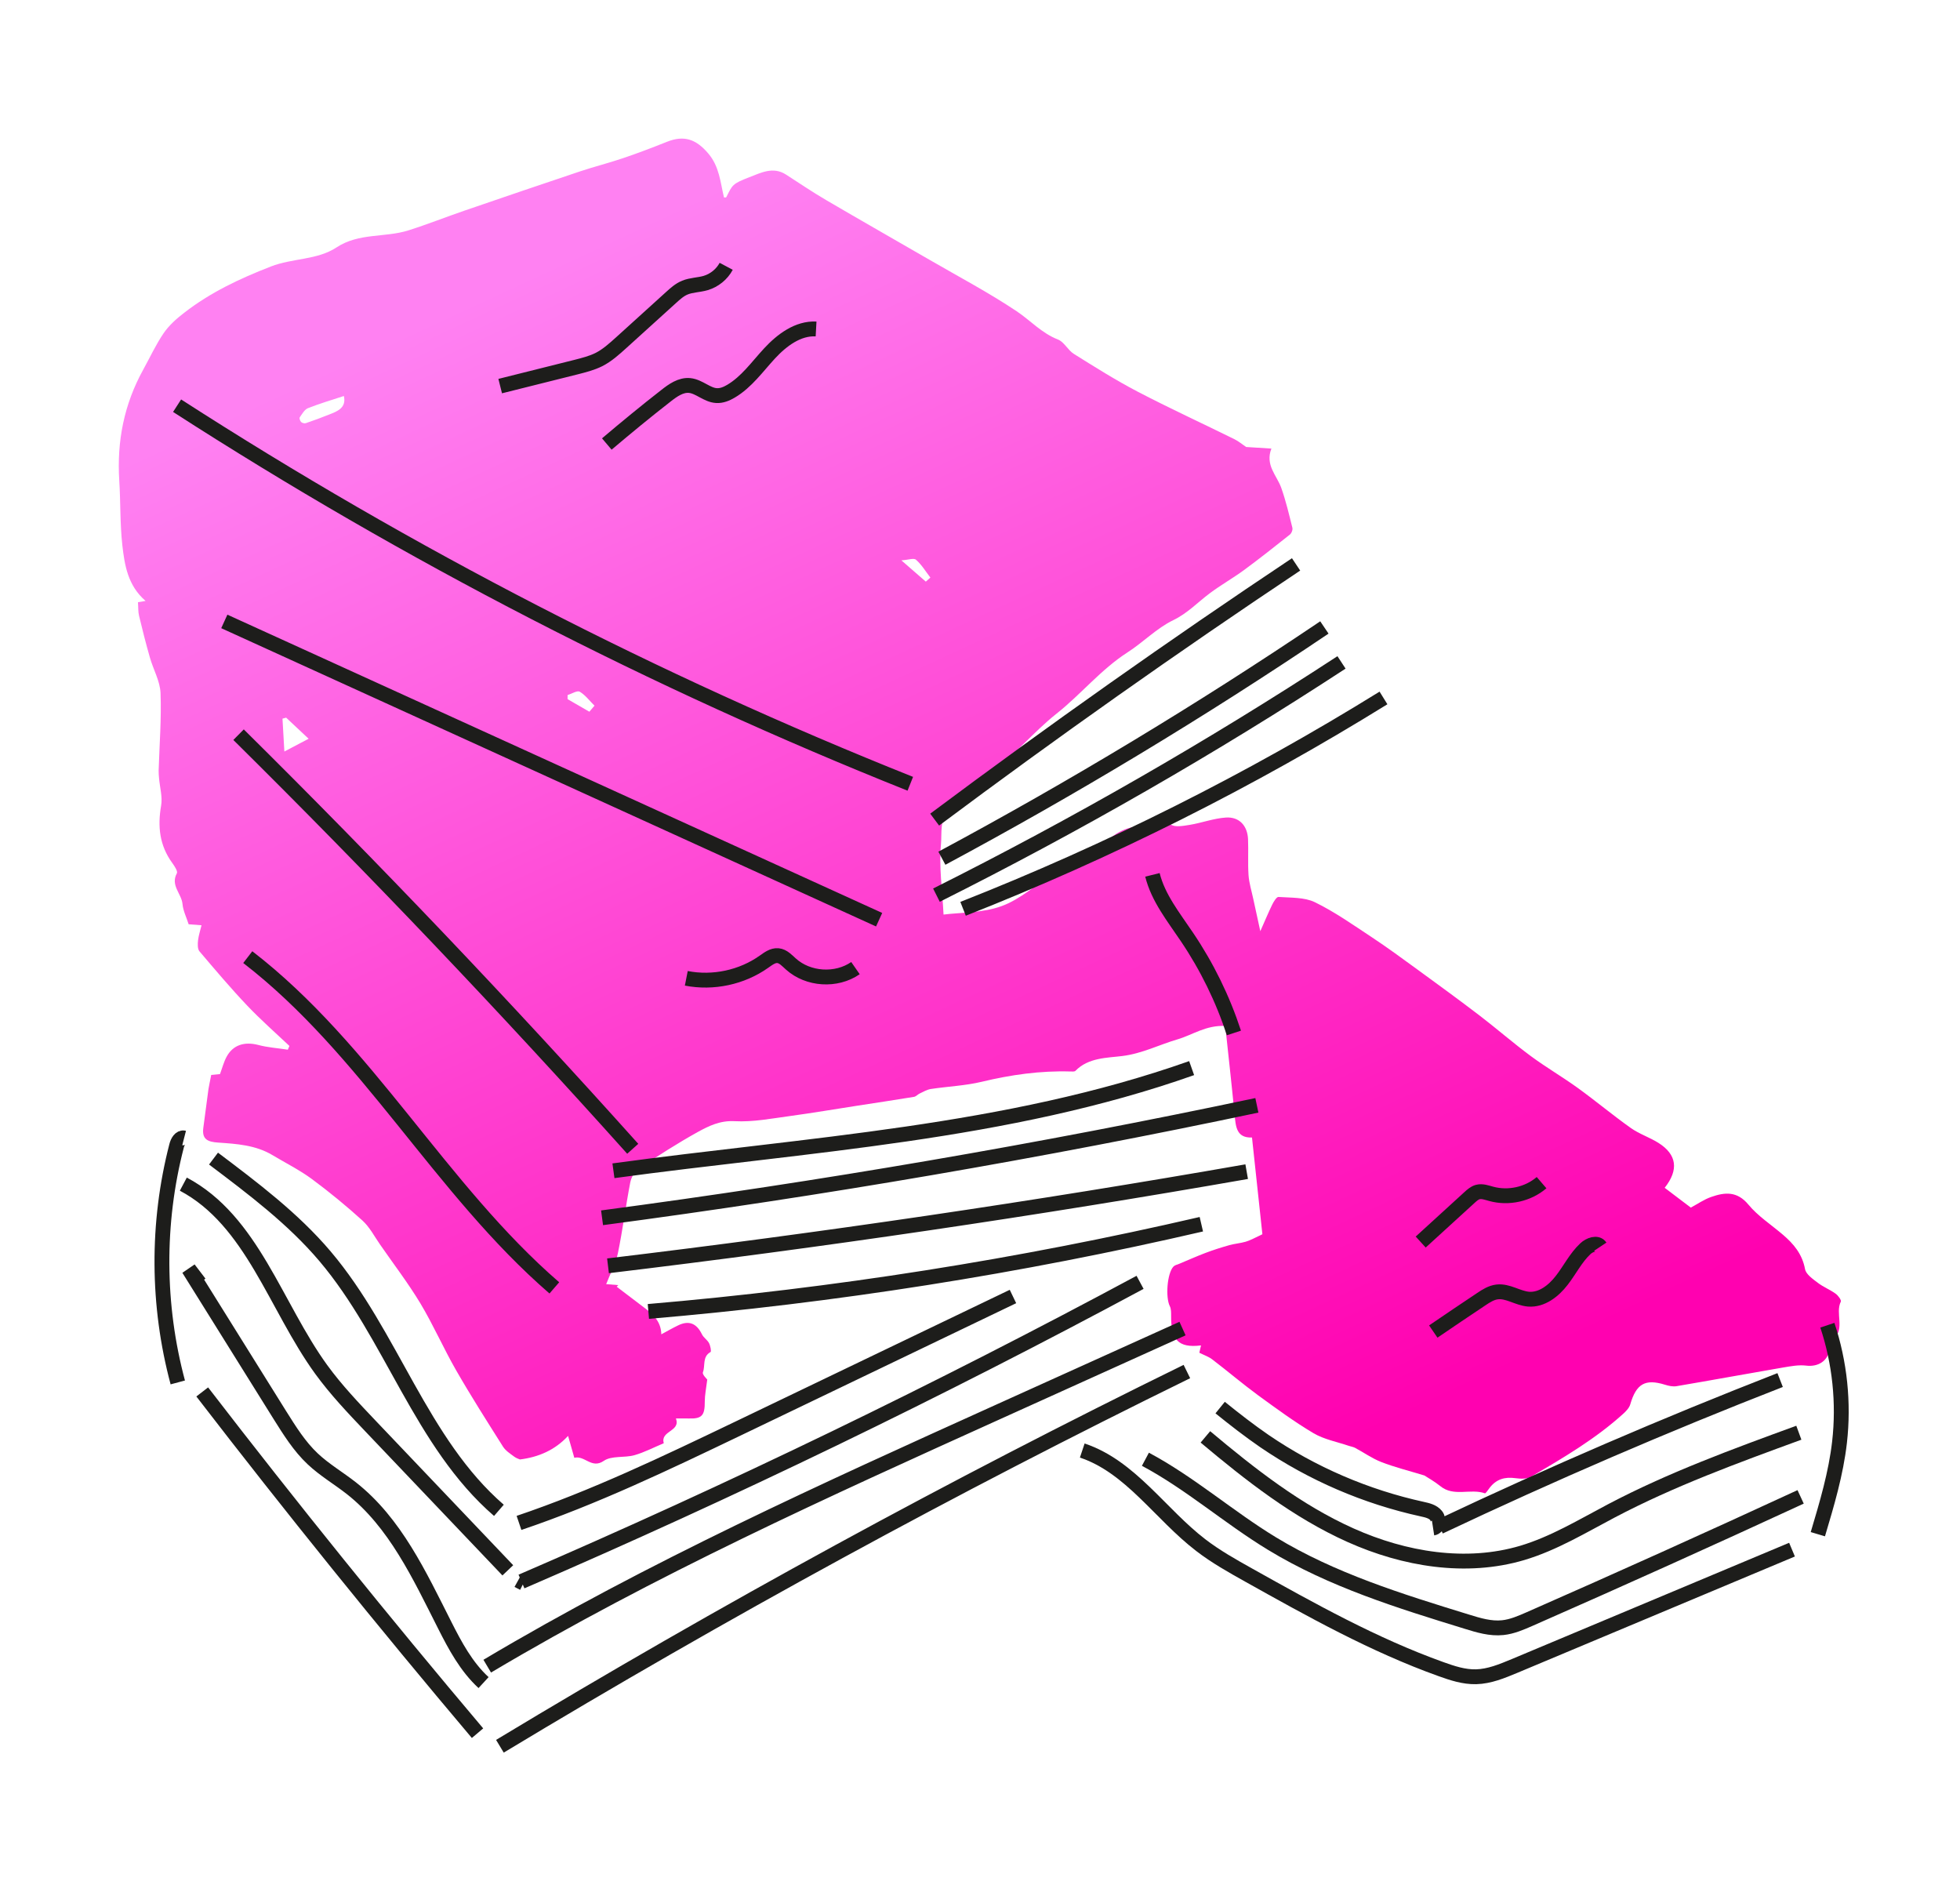 <svg width="198" height="190" viewBox="0 0 198 190" fill="none" xmlns="http://www.w3.org/2000/svg">
<path d="M21.337 108.581C21.617 108.551 21.967 108.511 22.227 108.491C22.457 107.861 22.607 107.271 22.887 106.751C23.537 105.541 24.697 105.191 26.087 105.551C27.057 105.811 28.077 105.871 29.077 106.031C29.127 105.901 29.187 105.781 29.237 105.651C27.807 104.301 26.327 103.001 24.977 101.581C23.297 99.811 21.727 97.951 20.147 96.091C19.947 95.851 19.967 95.341 20.007 94.981C20.067 94.471 20.237 93.971 20.357 93.461C19.867 93.421 19.377 93.391 19.057 93.361C18.837 92.661 18.497 92.001 18.437 91.311C18.337 90.261 17.197 89.431 17.867 88.211C17.977 88.001 17.627 87.481 17.397 87.161C16.117 85.401 15.907 83.481 16.277 81.371C16.427 80.491 16.147 79.531 16.067 78.611C16.047 78.351 16.017 78.081 16.027 77.821C16.107 75.211 16.317 72.601 16.217 70.001C16.167 68.791 15.477 67.611 15.137 66.401C14.737 65.011 14.387 63.611 14.047 62.201C13.947 61.791 13.977 61.361 13.937 60.831C14.027 60.821 14.317 60.771 14.707 60.701C12.907 59.151 12.587 57.081 12.357 55.061C12.117 52.901 12.187 50.701 12.047 48.531C11.797 44.561 12.537 40.831 14.467 37.341C15.147 36.111 15.737 34.821 16.527 33.661C17.067 32.871 17.827 32.191 18.597 31.601C21.247 29.541 24.197 28.151 27.357 26.921C29.567 26.061 32.037 26.281 33.997 24.991C36.257 23.501 38.887 24.021 41.257 23.271C43.157 22.671 45.017 21.931 46.907 21.281C50.797 19.941 54.697 18.621 58.597 17.311C60.037 16.831 61.517 16.461 62.957 15.971C64.437 15.471 65.907 14.911 67.357 14.331C69.117 13.621 70.337 14.071 71.557 15.511C72.677 16.831 72.767 18.411 73.137 19.941C73.217 19.941 73.347 19.961 73.367 19.921C73.997 18.681 73.957 18.571 75.697 17.901C76.847 17.461 78.097 16.791 79.397 17.631C80.747 18.501 82.077 19.401 83.457 20.211C86.927 22.241 90.417 24.231 93.897 26.241C96.847 27.951 99.877 29.551 102.707 31.441C104.097 32.371 105.227 33.651 106.867 34.291C107.497 34.531 107.877 35.371 108.487 35.751C110.597 37.071 112.707 38.401 114.907 39.551C118.127 41.231 121.437 42.751 124.697 44.361C125.137 44.581 125.517 44.901 125.887 45.151C126.687 45.201 127.507 45.251 128.437 45.311C127.787 46.981 128.977 48.011 129.427 49.261C129.897 50.581 130.217 51.951 130.557 53.311C130.607 53.521 130.467 53.881 130.287 54.011C128.767 55.221 127.247 56.421 125.687 57.571C124.557 58.401 123.327 59.091 122.207 59.931C120.987 60.841 119.977 61.941 118.527 62.641C116.847 63.451 115.487 64.881 113.897 65.901C111.207 67.631 109.207 70.131 106.727 72.091C104.407 73.931 102.497 76.311 100.097 78.021C98.557 79.111 97.257 80.321 95.957 81.651C94.877 82.751 95.167 84.121 95.057 85.281C94.847 87.531 95.187 89.841 95.317 92.381C97.047 92.161 99.267 92.231 101.197 91.521C103.117 90.821 104.727 89.291 106.517 88.191C107.277 87.721 108.147 87.191 108.987 87.151C110.047 87.101 110.537 86.551 111.077 85.841C112.207 84.341 113.647 83.401 115.607 83.451C115.887 83.461 116.177 83.311 116.457 83.201C117.067 82.971 117.557 82.731 118.257 83.271C118.667 83.591 119.537 83.421 120.177 83.321C121.407 83.121 122.607 82.661 123.837 82.581C125.187 82.491 126.017 83.401 126.077 84.761C126.127 85.971 126.047 87.191 126.127 88.401C126.187 89.211 126.437 90.001 126.607 90.801C126.807 91.751 127.017 92.701 127.317 94.061C127.807 92.961 128.137 92.161 128.517 91.381C128.667 91.071 128.967 90.581 129.157 90.601C130.397 90.691 131.767 90.621 132.827 91.131C134.837 92.111 136.687 93.421 138.567 94.661C140.127 95.691 141.637 96.801 143.147 97.901C145.257 99.441 147.377 100.981 149.457 102.571C151.207 103.911 152.867 105.361 154.637 106.671C156.177 107.811 157.847 108.781 159.397 109.901C161.207 111.211 162.927 112.651 164.747 113.941C165.607 114.551 166.647 114.881 167.547 115.451C169.397 116.621 169.607 118.161 168.167 119.981C169.047 120.651 169.927 121.321 170.807 121.981C171.497 121.611 172.147 121.151 172.877 120.901C174.247 120.421 175.487 120.301 176.627 121.681C177.587 122.841 178.917 123.701 180.077 124.691C181.187 125.631 182.067 126.671 182.347 128.201C182.447 128.721 183.127 129.191 183.627 129.571C184.187 130.001 184.857 130.261 185.427 130.671C185.687 130.851 186.037 131.331 185.957 131.481C185.377 132.681 186.407 134.171 185.227 135.261C184.977 135.491 184.887 135.961 184.827 136.331C184.627 137.491 183.657 138.091 182.457 137.941C181.707 137.851 180.907 138.001 180.137 138.131C176.537 138.751 172.947 139.411 169.347 140.021C168.977 140.081 168.557 139.981 168.197 139.871C166.197 139.251 165.297 139.771 164.687 141.861C164.587 142.211 164.277 142.531 163.997 142.791C161.187 145.341 157.927 147.251 154.677 149.161C154.257 149.411 153.607 149.381 153.087 149.311C152.017 149.161 151.157 149.411 150.487 150.281C150.327 150.481 150.087 150.871 150.007 150.841C148.547 150.321 146.867 151.231 145.497 150.111C144.907 149.631 144.227 149.261 143.897 149.041C142.227 148.531 140.837 148.191 139.517 147.671C138.597 147.311 137.777 146.721 136.897 146.251C136.707 146.151 136.487 146.121 136.277 146.051C135.077 145.641 133.767 145.401 132.697 144.771C130.757 143.621 128.927 142.271 127.097 140.941C125.517 139.781 124.017 138.501 122.457 137.311C122.107 137.041 121.657 136.891 121.157 136.641C121.187 136.521 121.247 136.231 121.327 135.901C118.947 136.201 118.287 135.231 118.307 132.921C118.307 132.591 118.317 132.221 118.177 131.941C117.727 131.061 117.897 128.641 118.537 127.941C118.677 127.791 118.917 127.741 119.117 127.661C120.007 127.291 120.897 126.891 121.797 126.551C122.587 126.251 123.387 126.001 124.197 125.771C124.737 125.621 125.317 125.581 125.857 125.421C126.347 125.271 126.807 125.011 127.527 124.671C127.187 121.531 126.837 118.261 126.477 114.901C124.877 114.961 124.837 113.761 124.717 112.571C124.427 109.561 124.087 106.551 123.777 103.631C121.817 103.541 120.467 104.541 118.967 104.981C117.117 105.521 115.387 106.421 113.367 106.671C111.857 106.861 109.947 106.821 108.647 108.161C108.557 108.261 108.317 108.231 108.137 108.231C105.097 108.141 102.127 108.561 99.177 109.271C97.497 109.671 95.747 109.741 94.027 110.001C93.637 110.061 93.267 110.291 92.897 110.461C92.707 110.551 92.537 110.751 92.347 110.791C90.447 111.101 88.547 111.391 86.647 111.681C84.367 112.031 82.097 112.421 79.807 112.731C77.947 112.981 76.067 113.351 74.217 113.251C72.737 113.171 71.607 113.731 70.477 114.351C68.427 115.491 66.447 116.761 64.497 118.061C64.087 118.331 63.767 118.941 63.667 119.451C63.207 121.831 62.907 124.231 62.417 126.601C62.197 127.651 61.657 128.631 61.237 129.711C61.537 129.731 61.997 129.771 62.457 129.811C62.407 129.861 62.357 129.921 62.297 129.971C63.257 130.701 64.217 131.421 65.167 132.151C66.017 132.801 66.777 133.511 66.807 134.781C67.397 134.461 67.937 134.151 68.497 133.881C69.597 133.341 70.377 133.681 70.907 134.771C71.067 135.111 71.457 135.341 71.627 135.671C71.767 135.941 71.877 136.521 71.777 136.571C70.927 137.041 71.267 137.951 71.007 138.621C70.927 138.841 71.397 139.281 71.447 139.351C71.337 140.261 71.197 140.911 71.197 141.561C71.207 142.981 70.907 143.331 69.557 143.281C69.167 143.271 68.777 143.281 68.277 143.281C68.797 144.601 66.677 144.511 67.057 145.781C66.067 146.191 65.107 146.701 64.087 146.991C63.077 147.271 61.777 147.021 60.997 147.561C59.767 148.411 59.077 146.991 58.017 147.251C57.837 146.601 57.637 145.921 57.387 145.041C56.057 146.481 54.387 147.191 52.527 147.421C52.437 147.381 52.157 147.301 51.937 147.131C51.537 146.831 51.077 146.541 50.817 146.131C49.207 143.581 47.587 141.041 46.087 138.431C44.817 136.221 43.787 133.861 42.477 131.671C41.237 129.611 39.757 127.681 38.387 125.701C37.817 124.881 37.337 123.941 36.607 123.281C34.971 121.797 33.262 120.395 31.487 119.081C30.247 118.171 28.847 117.471 27.527 116.681C25.827 115.661 23.907 115.541 22.017 115.411C20.997 115.341 20.387 115.091 20.537 113.941C20.707 112.631 20.877 111.321 21.057 110.021C21.127 109.601 21.227 109.151 21.337 108.581V108.581ZM34.737 40.001C33.457 40.421 32.267 40.771 31.107 41.231C30.757 41.371 30.517 41.821 30.277 42.161C30.217 42.251 30.317 42.531 30.427 42.631C30.527 42.731 30.767 42.791 30.897 42.741C31.677 42.481 32.457 42.191 33.227 41.881C34.117 41.541 35.007 41.181 34.737 40.001V40.001ZM28.727 75.911C29.537 75.481 30.317 75.071 31.177 74.621C30.417 73.911 29.657 73.201 28.907 72.491C28.787 72.521 28.657 72.561 28.537 72.591C28.597 73.721 28.667 74.841 28.727 75.911V75.911ZM59.537 71.891C59.707 71.691 59.887 71.491 60.057 71.281C59.567 70.801 59.137 70.211 58.567 69.871C58.307 69.721 57.757 70.081 57.337 70.211V70.621C58.077 71.051 58.807 71.471 59.537 71.891V71.891ZM91.057 56.601C92.097 57.511 92.817 58.131 93.527 58.751C93.677 58.611 93.827 58.481 93.987 58.341C93.517 57.731 93.107 57.041 92.537 56.541C92.317 56.341 91.737 56.561 91.057 56.601V56.601Z" fill="url(#paint0_linear_1230_3505)"/>
<path d="M94.42 82.79C106.36 73.875 118.534 65.279 130.93 57.01M95.15 86.69C108.413 79.574 121.31 71.794 133.79 63.38M94.6 90.42C108.67 83.37 122.35 75.52 135.52 66.91M97.29 91.8C112.056 85.986 126.269 78.857 139.76 70.5M61.97 118.26C81.6 115.58 101.7 114.5 120.38 107.89M60.82 123.01C83 120.07 105.07 116.28 126.97 111.65M61.42 127.86C83.01 125.27 104.53 122.1 125.94 118.35M65.5 132.47C84.3 130.87 102.98 127.92 121.36 123.66M21.57 117.03C25.56 120.04 29.6 123.08 32.83 126.89C39.56 134.83 42.52 145.74 50.4 152.56M52.43 153.83C60.04 151.26 67.29 147.78 74.53 144.31C83.8 139.86 93.06 135.41 102.33 130.96M18.6 114.95C18.21 114.85 17.94 115.34 17.84 115.74C15.82 123.54 15.87 131.86 17.96 139.64M20.43 140.6C29.44 152.3 38.71 163.79 48.24 175.07M50.5 176.39C73.072 162.77 96.227 150.141 119.9 138.54M18.52 119.61C25.48 123.3 27.82 131.95 32.45 138.33C33.94 140.38 35.69 142.22 37.43 144.05C42.05 148.91 46.68 153.76 51.3 158.62M52.88 159.92C52.7 159.83 52.52 159.74 52.34 159.64M52.68 159.75C73.93 150.58 94.78 140.49 115.17 129.53M20.16 129.61C19.79 129.13 19.42 128.65 19.06 128.17C22.13 133.1 25.21 138.02 28.28 142.95C29.26 144.51 30.25 146.1 31.59 147.36C32.78 148.48 34.2 149.31 35.49 150.32C39.92 153.8 42.38 159.13 44.92 164.15C45.98 166.25 47.12 168.37 48.85 169.96M49.22 168.3C65.76 158.46 83.35 150.52 100.89 142.59C107.08 139.79 113.27 137 119.46 134.2M17.89 40.98C41.296 56.06 66.101 68.849 91.96 79.17M22.66 62.77C44.71 72.81 66.76 82.86 88.81 92.9M24.1 74.21C37.788 87.753 51.067 101.702 63.92 116.04M25.03 96.68C37.08 105.97 44.49 120.13 56 130.09M116.42 88.37C117 90.71 118.57 92.65 119.91 94.65C121.93 97.64 123.53 100.91 124.65 104.34M184.6 133.86C185.86 137.64 186.28 141.71 185.83 145.67C185.47 148.84 184.55 151.92 183.64 154.97M179.83 139.4C168.194 143.937 156.72 148.881 145.43 154.22M123.26 142.18C124.72 143.36 126.2 144.51 127.74 145.57C132.565 148.859 137.976 151.191 143.68 152.44C144.19 152.55 144.75 152.68 145.08 153.09C145.41 153.5 145.29 154.27 144.77 154.35" stroke="#1D1D1B" stroke-width="1.5" stroke-miterlimit="10"/>
<path d="M121.77 145.14C126.31 148.95 131.04 152.66 136.45 155.08C141.86 157.5 148.09 158.55 153.78 156.86C156.96 155.91 159.83 154.17 162.77 152.62C168.83 149.43 175.29 147.07 181.72 144.72" stroke="#1D1D1B" stroke-width="1.5" stroke-miterlimit="10"/>
<path d="M115.71 147.4C120.23 149.81 124.12 153.26 128.5 155.92C134.55 159.6 141.4 161.72 148.16 163.8C149.35 164.17 150.57 164.54 151.81 164.41C152.76 164.31 153.65 163.92 154.52 163.54C163.69 159.51 172.81 155.4 181.9 151.2" stroke="#1D1D1B" stroke-width="1.5" stroke-miterlimit="10"/>
<path d="M181.03 156.53C171.69 160.45 162.34 164.36 153 168.28C151.75 168.8 150.46 169.34 149.11 169.37C147.89 169.4 146.71 169.01 145.57 168.6C138.78 166.17 132.44 162.62 126.14 159.1C124.48 158.17 122.82 157.24 121.31 156.08C117.22 152.95 114.22 148.15 109.33 146.52M50.53 39L58.2 37.08C58.98 36.88 59.78 36.68 60.5 36.32C61.35 35.89 62.06 35.24 62.76 34.61C64.43 33.09 66.11 31.58 67.78 30.06C68.21 29.67 68.65 29.27 69.19 29.05C69.85 28.78 70.59 28.79 71.28 28.59C72.16 28.33 72.93 27.71 73.36 26.9M61.3 44.85C63.26 43.19 65.24 41.56 67.27 39.98C67.97 39.43 68.78 38.85 69.67 38.94C70.64 39.04 71.42 39.91 72.39 39.96C72.9 39.99 73.4 39.78 73.84 39.52C75.42 38.59 76.5 37.04 77.74 35.7C78.98 34.36 80.61 33.13 82.44 33.23M144.79 134.5C146.4 133.4 148.02 132.31 149.64 131.23C150.13 130.9 150.65 130.57 151.23 130.5C152.32 130.36 153.32 131.14 154.42 131.23C155.75 131.33 156.94 130.4 157.76 129.34C158.58 128.29 159.18 127.05 160.15 126.14C160.57 125.74 161.34 125.45 161.66 125.93M143.52 125.46C145.17 123.96 146.81 122.45 148.46 120.95C148.7 120.73 148.96 120.5 149.28 120.41C149.73 120.29 150.19 120.47 150.64 120.59C152.38 121.07 154.36 120.64 155.73 119.46M69.33 98.82C72.03 99.35 74.94 98.73 77.18 97.14C77.61 96.84 78.07 96.48 78.59 96.53C79.11 96.58 79.5 97.02 79.89 97.37C81.63 98.95 84.49 99.13 86.42 97.79" stroke="#1D1D1B" stroke-width="1.5" stroke-miterlimit="10"/>
<defs>
<linearGradient id="paint0_linear_1230_3505" x1="50.5" y1="-9.5" x2="125" y2="151" gradientUnits="userSpaceOnUse">
<stop offset="0.198" stop-color="#FF81F2"/>
<stop offset="1" stop-color="#FF01B0"/>
</linearGradient>
</defs>
</svg>

